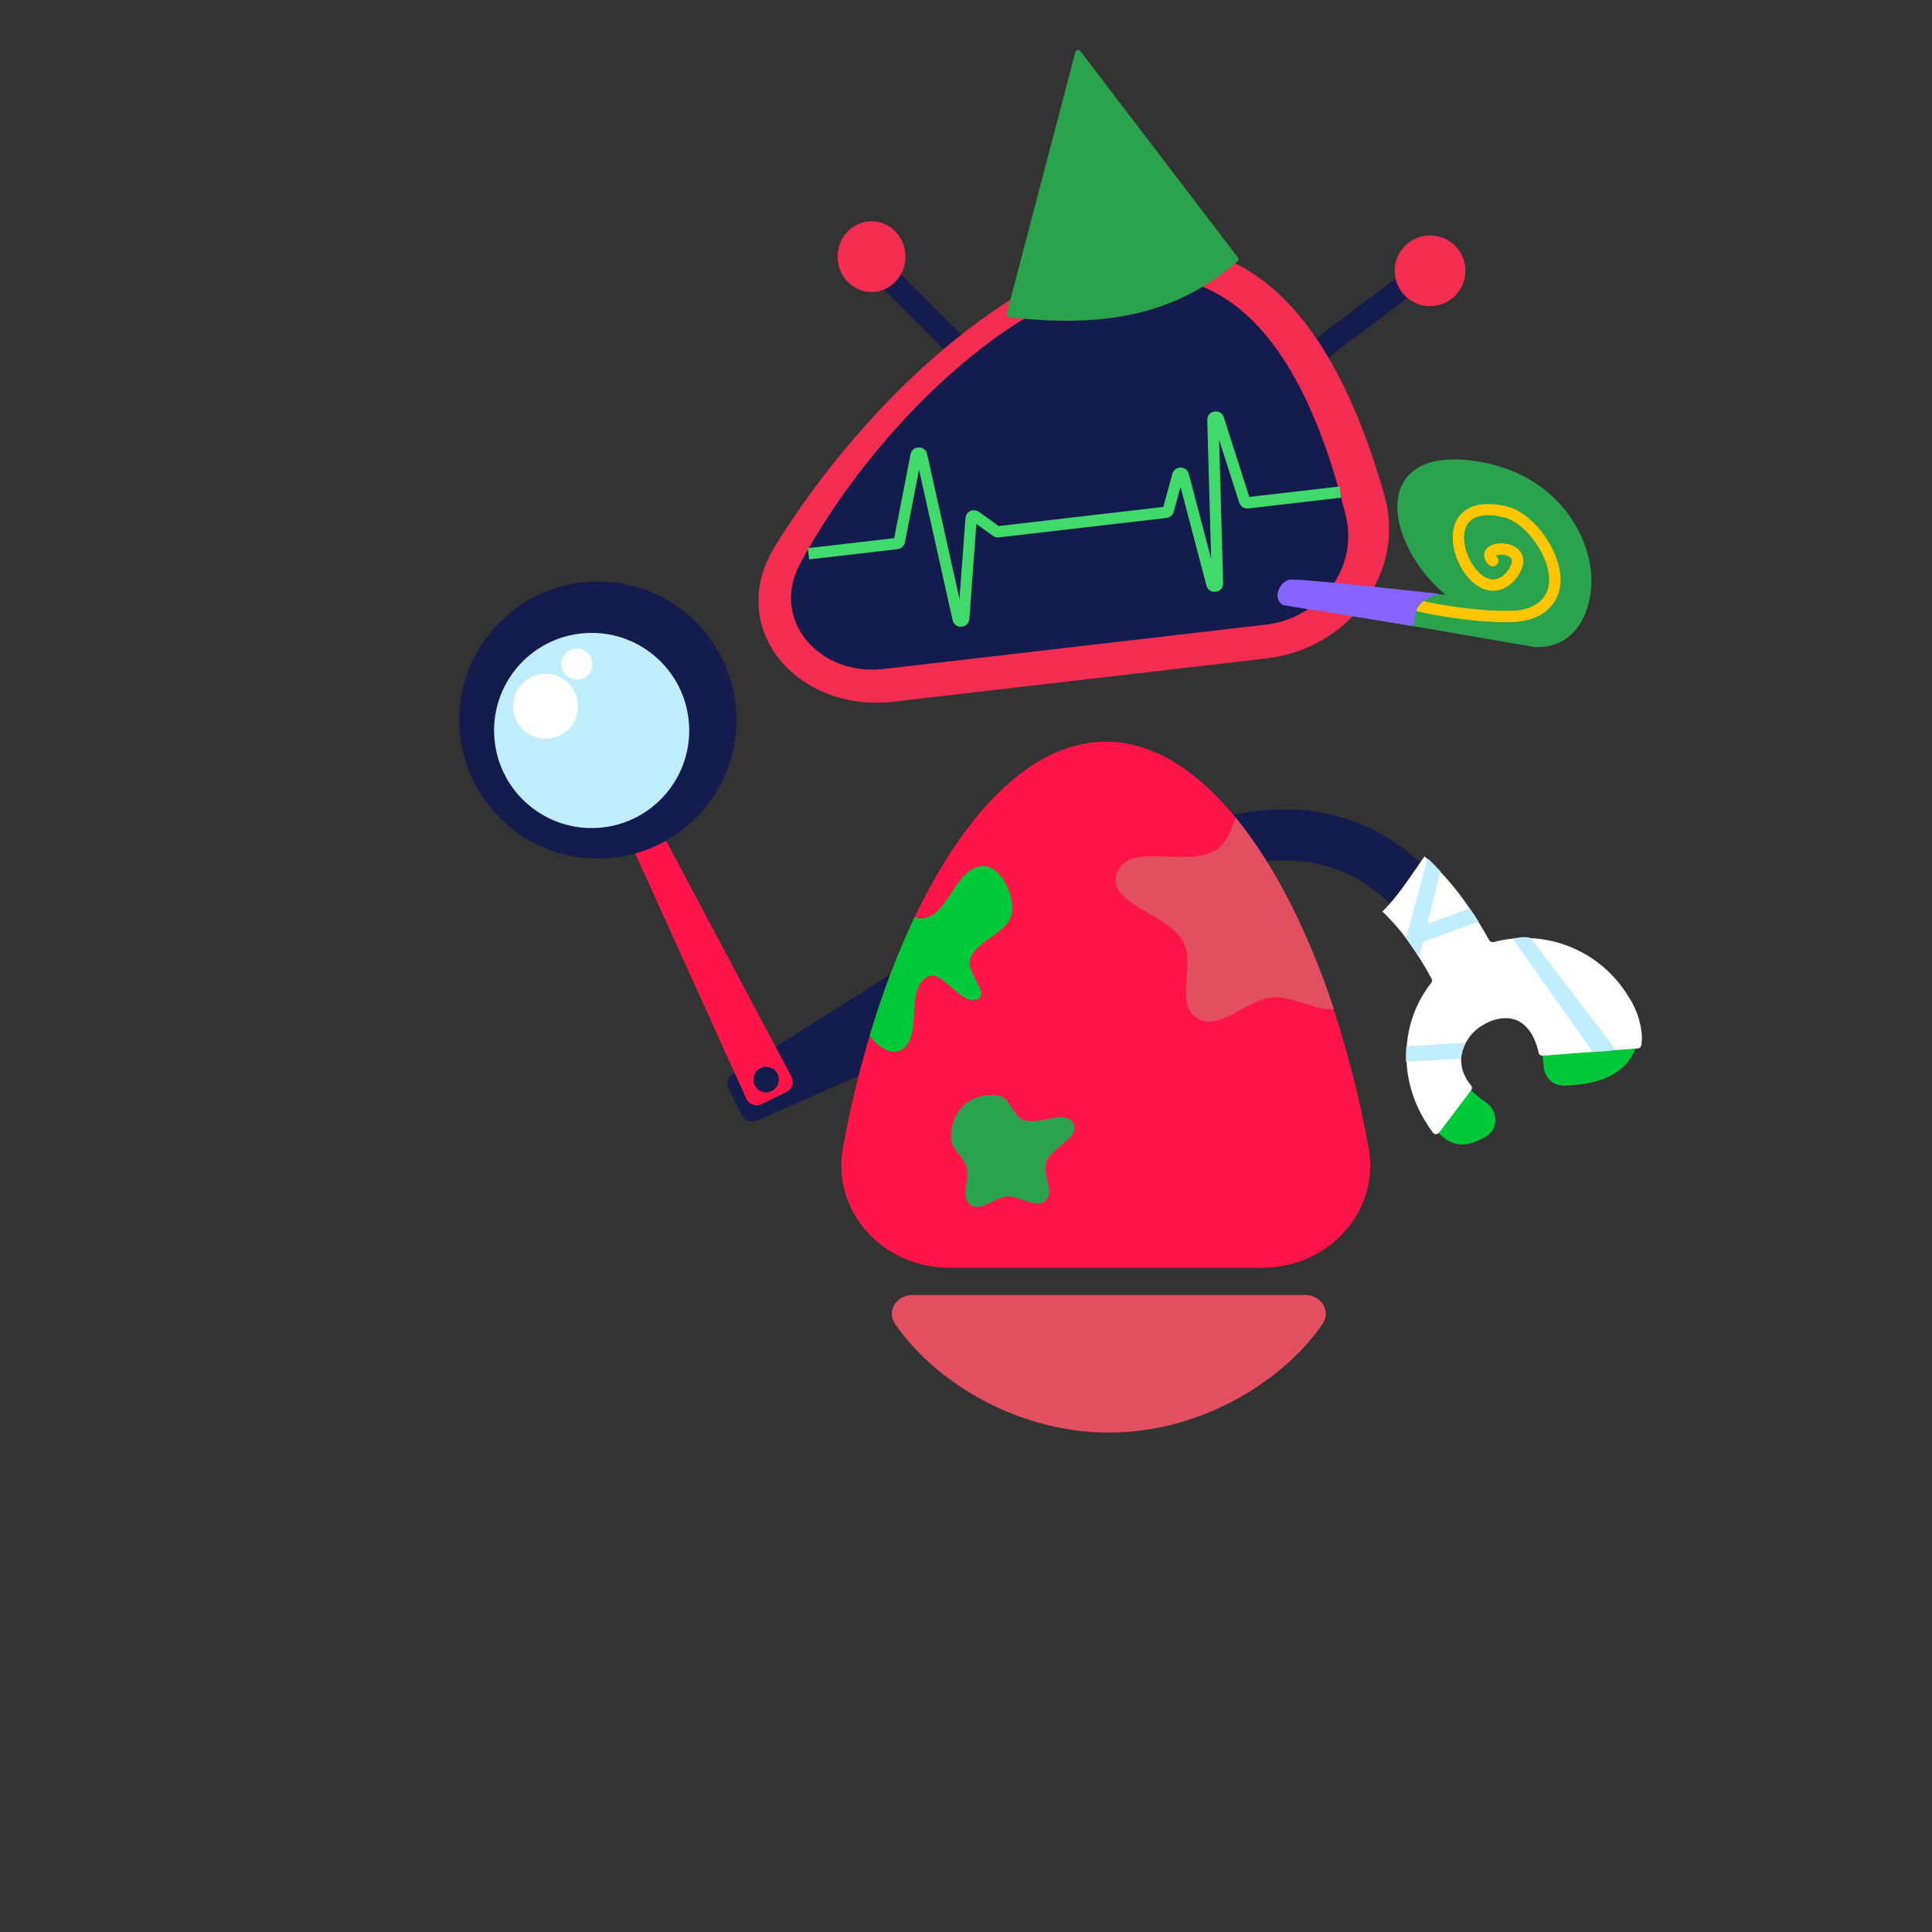 <svg width="500" height="500" viewBox="0 0 500 500" fill="none" xmlns="http://www.w3.org/2000/svg">
<rect x="0" y="0" width="500" height="500" fill="#333333" stroke="none"/>
<path d="M236.795 251.849C235.99 250.355 234.088 249.856 232.653 250.762L189.602 277.966C188.33 278.77 187.874 280.407 188.548 281.753L192.014 288.67C192.713 290.065 194.384 290.667 195.813 290.038L242.655 269.393C244.218 268.705 244.862 266.83 244.052 265.326L236.795 251.849Z" fill="#141B4D"/>
<path d="M203.504 282.614C204.991 281.887 205.58 280.073 204.804 278.611L166.718 206.91C165.984 205.528 164.293 204.968 162.879 205.638L161.054 206.502C159.61 207.186 158.981 208.901 159.64 210.356L193.144 284.325C193.825 285.829 195.614 286.473 197.097 285.748L203.504 282.614Z" fill="#FF1548"/>
<path d="M118.984 189.327C120.631 209.066 137.969 223.732 157.708 222.084C177.446 220.436 192.112 203.099 190.464 183.36C188.817 163.621 171.479 148.955 151.74 150.603C132.002 152.251 117.336 169.588 118.984 189.327Z" fill="#141B4D"/>
<path d="M127.954 191.147C129.114 205.045 141.321 215.371 155.219 214.211C169.116 213.051 179.442 200.844 178.282 186.946C177.122 173.048 164.915 162.722 151.017 163.882C137.12 165.043 126.794 177.25 127.954 191.147Z" fill="#C0EDFF"/>
<path d="M132.806 183.487C133.193 188.12 137.262 191.562 141.895 191.175C146.527 190.788 149.969 186.719 149.582 182.087C149.196 177.454 145.127 174.012 140.494 174.399C135.861 174.786 132.42 178.855 132.806 183.487Z" fill="white"/>
<path d="M201.571 279.49C201.515 281.315 199.991 282.749 198.166 282.693C196.342 282.637 194.908 281.113 194.963 279.288C195.019 277.463 196.544 276.029 198.368 276.085C200.193 276.141 201.627 277.665 201.571 279.49Z" fill="#141B4D"/>
<path d="M153.331 171.869C153.331 174.093 151.529 175.895 149.306 175.895C147.082 175.895 145.28 174.093 145.28 171.869C145.28 169.646 147.082 167.844 149.306 167.844C151.529 167.844 153.331 169.646 153.331 171.869Z" fill="white"/>
<path fill-rule="evenodd" clip-rule="evenodd" d="M388.39 253.917C389.016 255.185 389.587 256.343 390.11 257.36L378.392 263.382C377.75 262.133 377.09 260.806 376.403 259.423C372.485 251.54 367.656 241.826 359.942 234.166C351.39 225.674 339.27 219.764 320.167 224.133L317.23 211.29C341.118 205.826 357.757 213.429 369.225 224.817C378.643 234.169 384.547 246.132 388.39 253.917Z" fill="#141B4D"/>
<path fill-rule="evenodd" clip-rule="evenodd" d="M369.165 288.807C360.54 274.522 364.141 256.024 378.676 247.247C393.088 238.545 411.826 243.175 420.528 257.587C422.591 261.005 423.712 264.245 423.801 267.26C423.891 270.347 422.888 273.032 421.022 275.167C417.438 279.266 411.115 280.9 404.594 280.94C401.629 280.958 399.669 278.485 399.507 276.06C398.95 267.705 395.98 263.977 393.116 262.55C390.14 261.068 386.24 261.536 382.797 263.689C379.366 265.834 376.964 269.311 376.725 272.983C376.498 276.485 378.197 280.976 384.648 285.367C387.516 287.319 388.13 292.23 384.366 294.273C381.928 295.597 379.097 296.831 376.092 295.805C373.284 294.847 371.206 292.186 369.165 288.807Z" fill="#00C939"/>
<g clip-path="url(#clip0_1133_6711)">
<path d="M421.454 257.935C417.958 252.119 412.667 247.596 406.378 245.048C400.089 242.499 393.142 242.063 386.584 243.805C386.363 243.872 386.126 243.86 385.913 243.773C385.7 243.685 385.524 243.527 385.414 243.325C383.653 240.157 381.734 237.08 379.664 234.105C376.496 229.533 372.808 225.345 368.674 221.625C365.184 226.495 361.994 231.765 357.764 235.905C360.472 238.491 362.911 241.346 365.044 244.425C367.024 247.265 368.841 250.216 370.484 253.265C370.581 253.44 370.624 253.64 370.606 253.84C370.588 254.04 370.511 254.229 370.384 254.385C362.534 264.335 361.764 278.525 368.764 290.025C369.406 291.114 370.111 292.166 370.874 293.175C370.968 293.284 371.084 293.372 371.215 293.433C371.346 293.493 371.489 293.525 371.634 293.525C371.778 293.525 371.921 293.493 372.052 293.433C372.183 293.372 372.3 293.284 372.394 293.175L380.704 282.175C380.853 281.995 380.935 281.768 380.935 281.535C380.935 281.301 380.853 281.074 380.704 280.895C378.974 278.945 378.055 276.409 378.134 273.805C378.338 272.056 378.949 270.38 379.916 268.91C380.883 267.439 382.18 266.215 383.704 265.335C386.914 263.335 390.424 262.965 392.984 264.255C394.904 265.255 397.084 267.475 398.184 272.405C398.23 272.648 398.365 272.866 398.563 273.016C398.76 273.165 399.007 273.236 399.254 273.215L423.894 271.325C424.105 271.304 424.305 271.216 424.463 271.074C424.621 270.931 424.73 270.743 424.774 270.535C424.9 269.711 424.95 268.877 424.924 268.045C424.658 264.432 423.463 260.949 421.454 257.935Z" fill="white"/>
<path d="M372.764 225.464C371.684 224.374 369.874 222.304 369.424 222.254L363.874 242.804C364.264 243.324 365.004 244.424 365.374 244.954C366.034 245.884 366.654 246.824 367.264 247.754L368.264 243.804L382.634 238.484C381.914 237.334 381.154 236.194 380.364 235.064L369.444 239.064L372.764 225.464Z" fill="#C0EDFF"/>
<path d="M363.874 274.805L377.984 273.935C378.109 272.477 378.56 271.065 379.304 269.805L363.984 270.805C363.862 272.134 363.826 273.47 363.874 274.805V274.805Z" fill="#C0EDFF"/>
<path fill-rule="evenodd" clip-rule="evenodd" d="M391.484 242.935C393.484 242.435 395.484 242.435 396.144 242.805L417.984 271.435C418.484 271.935 411.984 272.435 411.984 271.935L391.484 242.935Z" fill="#C0EDFF"/>
</g>
<path fill-rule="evenodd" clip-rule="evenodd" d="M342.285 342.606C344.578 339.214 341.86 335.138 337.766 335.138H236.158C232.064 335.138 229.346 339.214 231.639 342.606C241.214 356.768 262.384 370.75 286.962 370.75C311.54 370.75 332.71 356.768 342.285 342.606Z" fill="#E14F60"/>
<path fill-rule="evenodd" clip-rule="evenodd" d="M245.434 91.547L224.208 70.321L228.349 66.18L249.575 87.406L245.434 91.547Z" fill="#141B4D"/>
<path fill-rule="evenodd" clip-rule="evenodd" d="M339.673 88.281L363.67 70.222L367.191 74.9L343.194 92.96L339.673 88.281Z" fill="#141B4D"/>
<path fill-rule="evenodd" clip-rule="evenodd" d="M358.259 128.084C364.04 148.423 348.818 167.953 327.814 170.391L231.223 181.604C206.422 184.484 187.467 162.669 200.55 141.404C223.74 103.71 262.896 68.028 295.501 64.243C329.647 60.279 348.086 92.289 358.259 128.084Z" fill="#F32D52"/>
<path fill-rule="evenodd" clip-rule="evenodd" d="M348.27 133.363C351.658 147.046 341.615 160.022 327.612 161.648L228.655 173.135C212.121 175.055 199.2 160.504 207.088 145.847C225.924 110.851 262.663 75.36 292.832 71.858C324.196 68.217 340.039 100.127 348.27 133.363Z" fill="#141B4D"/>
<path fill-rule="evenodd" clip-rule="evenodd" d="M315.51 113.81L316.545 150.914C316.618 153.523 312.89 154.058 312.227 151.534L305.518 126.021L303.756 132.441C303.519 133.304 302.782 133.938 301.892 134.041L258.518 139.076C257.976 139.139 257.43 138.998 256.986 138.68L252.682 135.599L250.865 160.167C250.679 162.687 247.083 162.95 246.533 160.484L237.844 121.571L234.19 140.359C234.007 141.298 233.238 142.011 232.288 142.121L209.41 144.777L209.072 141.869L231.418 139.275L235.639 117.572C236.093 115.236 239.419 115.19 239.937 117.512L248.311 155.013L249.858 134.083C249.985 132.374 251.933 131.462 253.326 132.46L258.461 136.135L301.064 131.19L303.416 122.619C304.01 120.454 307.086 120.47 307.657 122.641L313.441 144.64L312.44 108.721C312.369 106.18 315.953 105.57 316.726 107.992L323.308 128.607L346.71 125.891L347.048 128.799L323.047 131.585C322.005 131.706 321.022 131.072 320.702 130.072L315.51 113.81Z" fill="#40DA6B"/>
<path d="M234.329 66.421C234.329 71.474 230.397 75.57 225.546 75.57C220.695 75.57 216.763 71.474 216.763 66.421C216.763 61.368 220.695 57.272 225.546 57.272C230.397 57.272 234.329 61.368 234.329 66.421Z" fill="#F32D52"/>
<path d="M379.251 70.081C379.251 75.134 375.155 79.23 370.102 79.23C365.049 79.23 360.953 75.134 360.953 70.081C360.953 65.028 365.049 60.932 370.102 60.932C375.155 60.932 379.251 65.028 379.251 70.081Z" fill="#F32D52"/>
<path d="M278.306 13.48C278.46 12.891 279.226 12.737 279.595 13.222L320.377 66.66C320.61 66.966 320.564 67.405 320.271 67.656C303.625 81.933 285.343 84.752 261.159 82.116C260.716 82.067 260.416 81.635 260.529 81.204L278.306 13.48Z" fill="#2BA34D"/>
<path fill-rule="evenodd" clip-rule="evenodd" d="M381.841 119.333C373.017 118.042 367.052 119.68 363.938 123.719C360.868 127.702 361.167 133.266 363.011 138.411C364.884 143.635 368.505 148.936 372.923 152.889C373.325 153.248 373.736 153.598 374.154 153.938L356.532 152.203L343.516 156.35C341.604 156.847 340.467 157.766 342.625 158.059L396.864 167.403C409.098 168.278 413.393 155.441 411.363 145.397C409.063 134.015 399.57 121.925 381.841 119.333Z" fill="#2BA34D"/>
<path fill-rule="evenodd" clip-rule="evenodd" d="M389.822 148.192C388.762 149.343 387.759 149.815 386.886 149.927C385.995 150.041 385.053 149.806 384.092 149.215C382.12 148.004 380.327 145.438 379.445 142.579C378.554 139.691 378.729 136.99 380.002 135.348C381.19 133.816 383.796 132.652 389.145 133.87C392.244 134.575 395.869 137.748 398.319 141.853C400.78 145.978 401.675 150.391 400.228 153.4L401.548 154.034L400.228 153.4C399.002 155.951 396.259 157.83 391.548 158.05C386.969 158.264 380.051 157.643 373.698 156.592C370.532 156.069 367.541 155.444 365.085 154.775C362.576 154.092 360.79 153.405 359.908 152.816C359.235 152.368 358.326 152.55 357.878 153.222C357.429 153.895 357.611 154.804 358.284 155.252C359.597 156.128 361.793 156.913 364.316 157.6C366.894 158.302 369.987 158.946 373.22 159.481C379.668 160.547 386.814 161.202 391.685 160.974C397.151 160.719 401.051 158.447 402.867 154.669C404.958 150.319 403.468 144.769 400.833 140.353C398.186 135.918 394.004 131.973 389.795 131.015C383.953 129.685 379.893 130.711 377.689 133.554C375.571 136.286 375.629 140.142 376.648 143.443C377.675 146.772 379.818 150.026 382.559 151.71C383.953 152.567 385.561 153.049 387.259 152.831C388.966 152.611 390.579 151.708 392.016 150.131L392.046 150.098L392.074 150.063C393.954 147.73 394.678 145.534 393.942 143.657C393.225 141.827 391.392 141.012 389.888 140.745C388.384 140.478 386.58 140.637 385.376 141.434C384.728 141.863 384.099 142.6 384.088 143.652C384.077 144.632 384.616 145.477 385.293 146.155C385.865 146.726 386.792 146.726 387.364 146.155C387.935 145.583 387.935 144.656 387.364 144.084C387.249 143.97 387.171 143.877 387.118 143.805C387.539 143.604 388.404 143.455 389.376 143.628C390.458 143.82 391.045 144.288 391.216 144.726C391.368 145.113 391.45 146.157 389.822 148.192Z" fill="#FFC600"/>
<path d="M333.84 150.007C336.402 149.641 372.267 153.666 372.267 153.666C367.333 155.449 366.183 157.1 366.058 161.224C366.044 161.675 365.642 162.019 365.197 161.947L332.157 156.618C332.06 156.602 331.966 156.567 331.885 156.512C329.148 154.636 331.317 150.367 333.84 150.007Z" fill="#8664FF"/>
<path fill-rule="evenodd" clip-rule="evenodd" d="M218.168 296.96C215.126 313.655 228.669 328.088 245.639 328.088H326.71C343.68 328.088 357.223 313.655 354.18 296.96C343.886 240.472 317.322 191.949 286.174 191.949C255.027 191.949 228.463 240.472 218.168 296.96Z" fill="#FF1548"/>
<path fill-rule="evenodd" clip-rule="evenodd" d="M319.889 211.708C319.689 212.164 319.496 212.627 319.302 213.09C318.127 215.903 316.943 218.737 314.41 220.171C311.111 222.039 306.552 221.86 302.179 221.688C296.293 221.457 290.745 221.24 289.058 226.04C287.442 230.641 292.107 233.356 297.097 236.26C300.698 238.355 304.469 240.549 306.17 243.622C307.638 246.275 307.379 249.723 307.128 253.066C306.809 257.31 306.503 261.384 309.762 263.445C313.227 265.635 317.043 263.539 321.013 261.357C323.664 259.901 326.384 258.407 329.115 258.125C331.781 257.851 334.69 258.772 337.522 259.669C340.255 260.535 342.915 261.377 345.215 261.1C338.616 241.264 329.944 224.002 319.889 211.708Z" fill="#E14F60"/>
<path fill-rule="evenodd" clip-rule="evenodd" d="M225.058 268.08C227.367 271.042 230.817 273.334 233.36 271.659C236.162 269.814 236.36 266.059 236.557 262.303C236.753 258.554 236.95 254.804 239.736 252.946C241.792 251.575 244.017 253.552 246.296 255.576C248.501 257.534 250.755 259.536 252.953 258.594C254.73 257.833 253.691 255.843 252.542 253.642C251.542 251.726 250.458 249.65 251.077 248.085C252.008 245.73 254.237 244.147 256.433 242.588C258.985 240.776 261.492 238.996 261.862 236.075C262.466 231.303 258.911 223.833 254.108 224.162C250.623 224.4 248.422 227.73 246.242 231.028C243.983 234.446 241.747 237.83 238.127 237.699C237.602 237.681 237.132 237.571 236.708 237.385C232.269 246.698 228.349 257.056 225.058 268.08Z" fill="#00C939"/>
<path fill-rule="evenodd" clip-rule="evenodd" d="M270.75 300.722C272.165 296.805 279.753 294.417 277.765 290.749C275.664 286.874 269.004 291.403 264.863 289.862C262.066 288.821 261.617 284.404 258.726 283.663C255.598 282.862 251.994 283.831 249.566 285.943C247.152 288.042 246.008 291.437 246.117 294.63C246.213 297.461 249.313 299.19 250.11 301.91C251.069 305.181 248.4 309.799 251.155 311.824C253.833 313.792 257.311 309.83 260.63 309.643C264.032 309.451 267.997 312.978 270.546 310.731C273.115 308.466 269.588 303.938 270.75 300.722Z" fill="#2BA34D"/>
<defs>
<clipPath id="clip0_1133_6711">
<rect width="67.1" height="71.92" fill="white" transform="translate(357.764 221.625)"/>
</clipPath>
</defs>
</svg>
